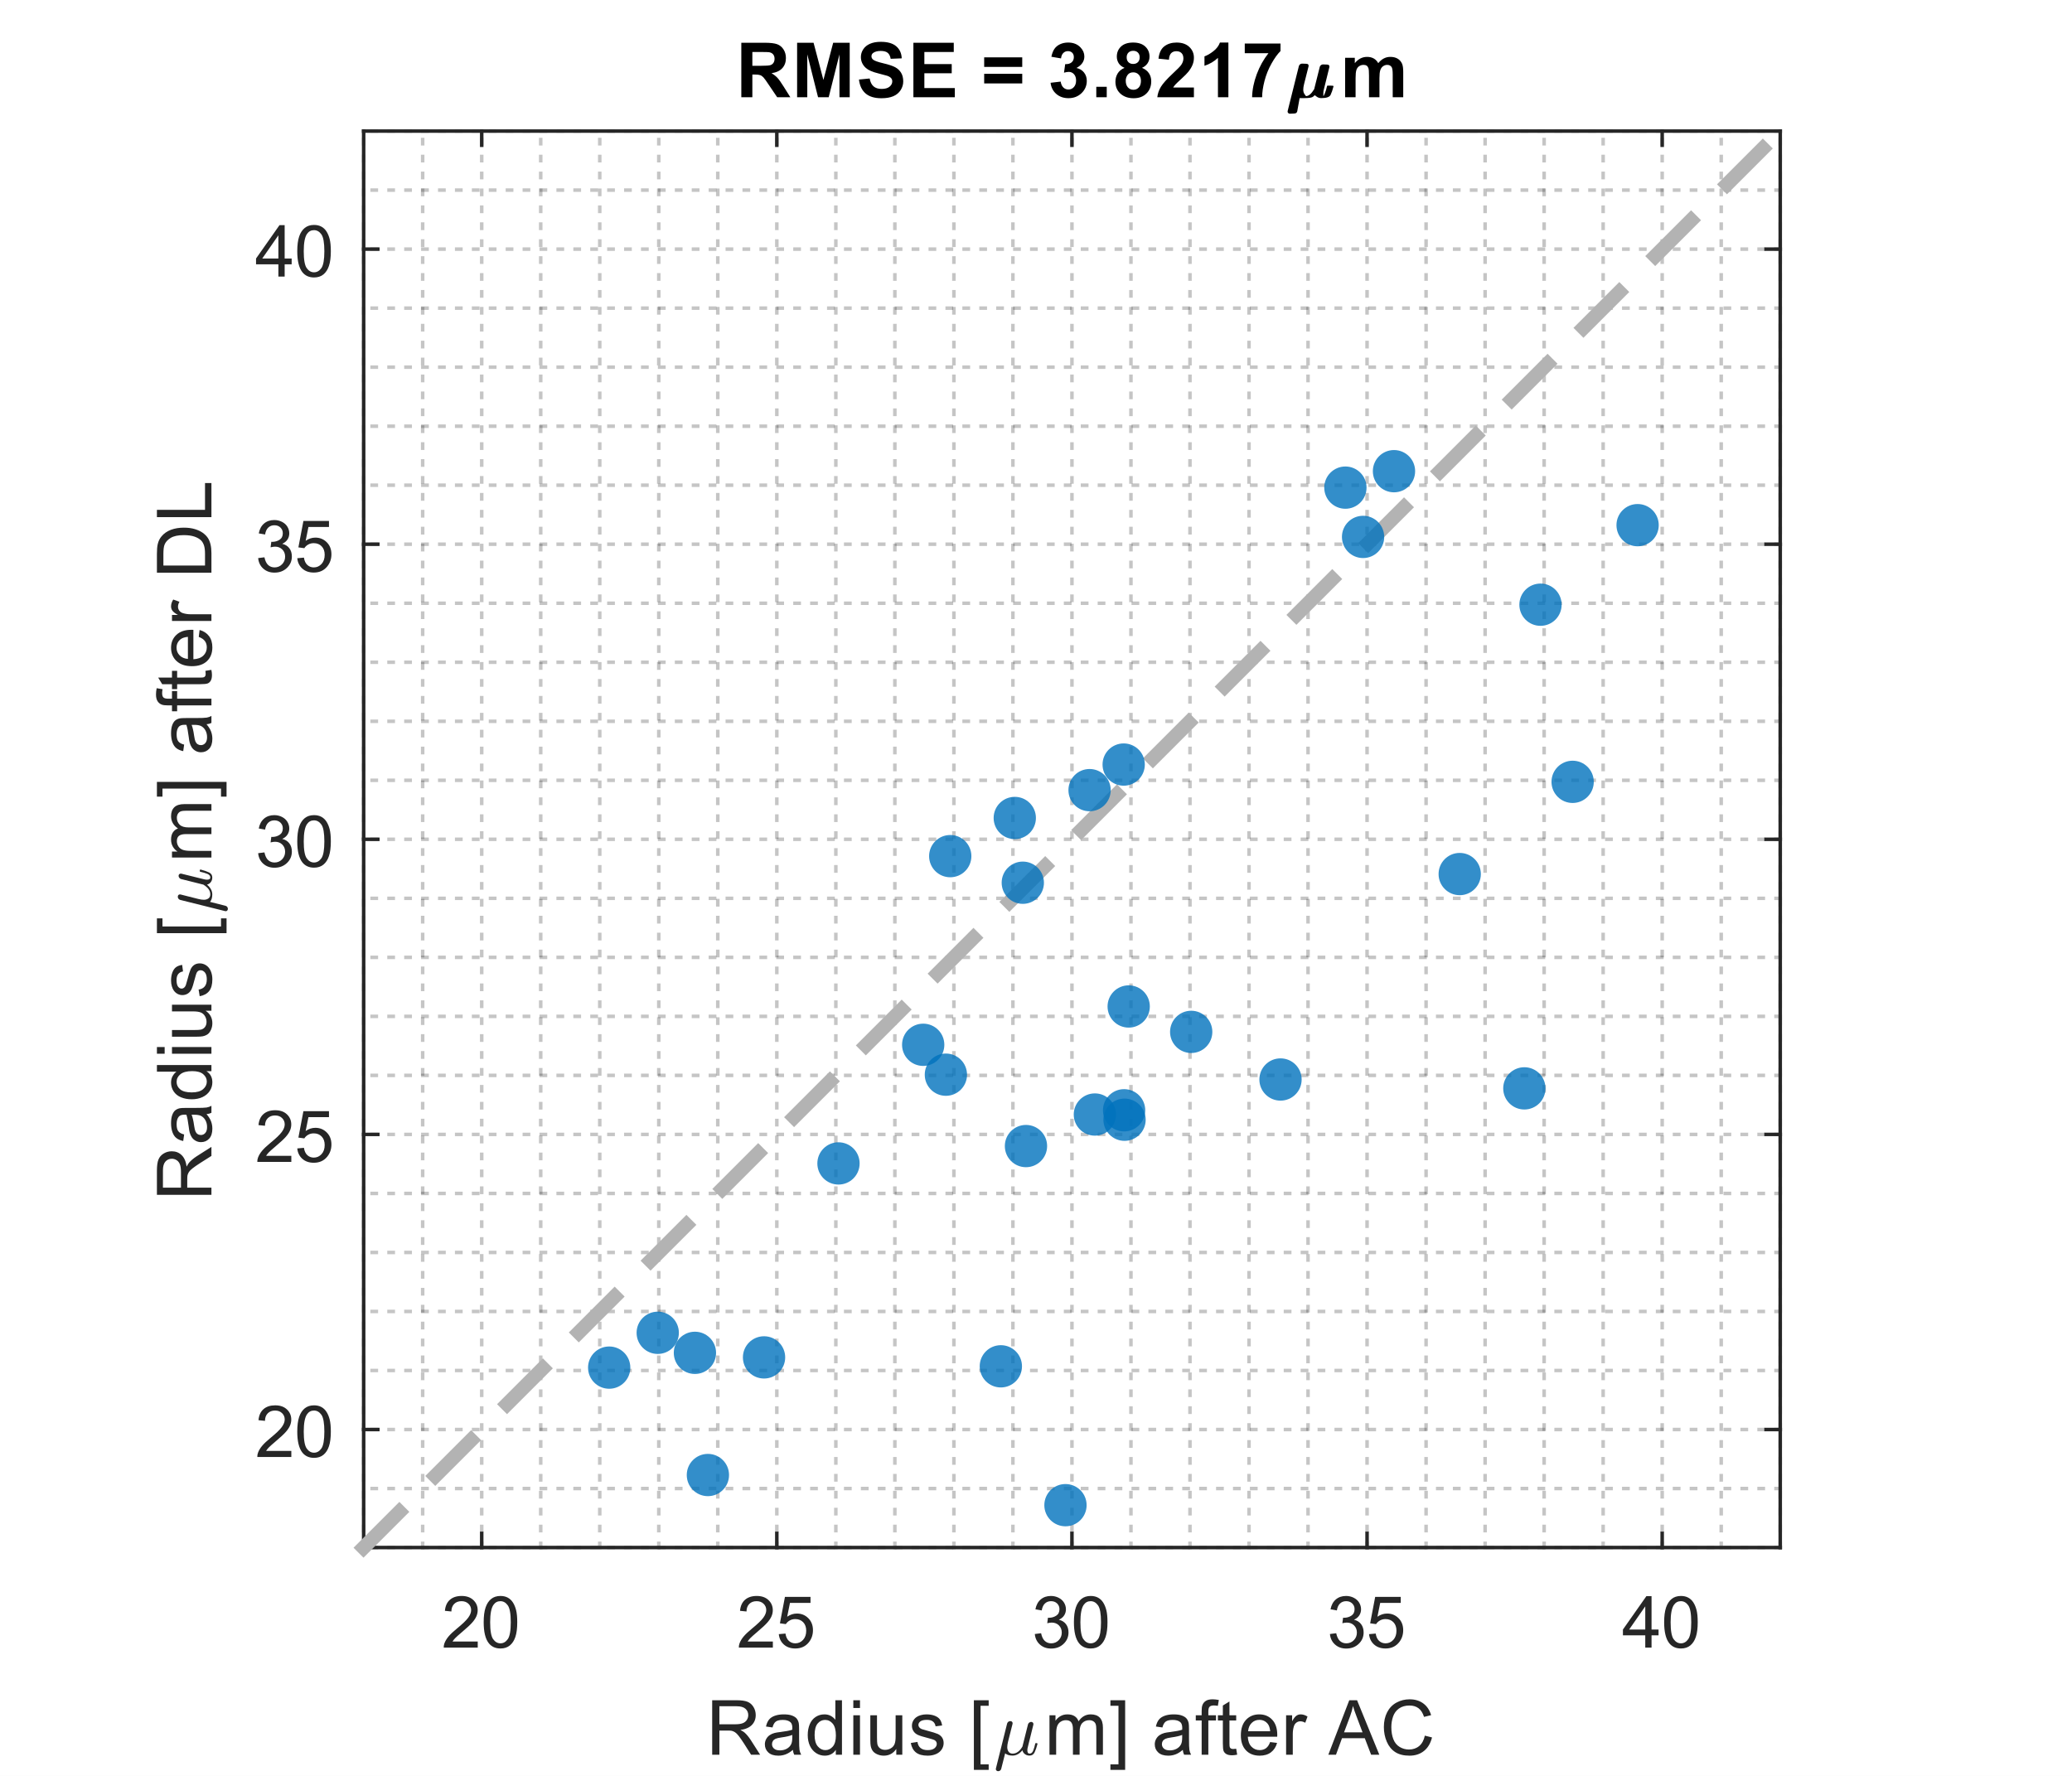 <?xml version="1.0"?>
<!DOCTYPE svg PUBLIC '-//W3C//DTD SVG 1.0//EN'
          'http://www.w3.org/TR/2001/REC-SVG-20010904/DTD/svg10.dtd'>
<svg xmlns:xlink="http://www.w3.org/1999/xlink" style="fill-opacity:1; color-rendering:auto; color-interpolation:auto; text-rendering:auto; stroke:black; stroke-linecap:square; stroke-miterlimit:10; shape-rendering:auto; stroke-opacity:1; fill:black; stroke-dasharray:none; font-weight:normal; stroke-width:1; font-family:'Dialog'; font-style:normal; stroke-linejoin:miter; font-size:12px; stroke-dashoffset:0; image-rendering:auto;" width="490" height="420" xmlns="http://www.w3.org/2000/svg"
><rect width="100%" height="100%" fill="#808080" stroke="none"/><!--Generated by the Batik Graphics2D SVG Generator--><defs id="genericDefs"
  /><g
  ><defs id="defs1"
    ><clipPath clipPathUnits="userSpaceOnUse" id="clipPath1"
      ><path d="M0 0 L490 0 L490 420 L0 420 L0 0 Z"
      /></clipPath
    ></defs
    ><g style="fill:white; stroke:white;"
    ><rect x="0" y="0" width="490" style="clip-path:url(#clipPath1); stroke:none;" height="420"
    /></g
    ><g style="fill:white; text-rendering:optimizeSpeed; color-rendering:optimizeSpeed; image-rendering:optimizeSpeed; shape-rendering:crispEdges; stroke:white; color-interpolation:sRGB;"
    ><rect x="0" width="490" height="420" y="0" style="stroke:none;"
      /><path style="stroke:none;" d="M86 366 L421 366 L421 31 L86 31 Z"
    /></g
    ><g style="fill-opacity:0.251; color-rendering:optimizeQuality; color-interpolation:linearRGB; text-rendering:geometricPrecision; stroke:rgb(26,26,26); stroke-linecap:butt; stroke-miterlimit:1; stroke-opacity:0.251; fill:rgb(26,26,26); stroke-dasharray:1,3; stroke-width:0.833; stroke-linejoin:bevel; image-rendering:optimizeQuality;"
    ><line y2="31" style="fill:none;" x1="86" x2="86" y1="366"
      /><line y2="31" style="fill:none;" x1="99.958" x2="99.958" y1="366"
      /><line y2="31" style="fill:none;" x1="113.917" x2="113.917" y1="366"
      /><line y2="31" style="fill:none;" x1="127.875" x2="127.875" y1="366"
      /><line y2="31" style="fill:none;" x1="141.833" x2="141.833" y1="366"
      /><line y2="31" style="fill:none;" x1="155.792" x2="155.792" y1="366"
      /><line y2="31" style="fill:none;" x1="169.75" x2="169.75" y1="366"
      /><line y2="31" style="fill:none;" x1="183.708" x2="183.708" y1="366"
      /><line y2="31" style="fill:none;" x1="197.667" x2="197.667" y1="366"
      /><line y2="31" style="fill:none;" x1="211.625" x2="211.625" y1="366"
      /><line y2="31" style="fill:none;" x1="225.583" x2="225.583" y1="366"
      /><line y2="31" style="fill:none;" x1="239.542" x2="239.542" y1="366"
      /><line y2="31" style="fill:none;" x1="253.5" x2="253.5" y1="366"
      /><line y2="31" style="fill:none;" x1="267.458" x2="267.458" y1="366"
      /><line y2="31" style="fill:none;" x1="281.417" x2="281.417" y1="366"
      /><line y2="31" style="fill:none;" x1="295.375" x2="295.375" y1="366"
      /><line y2="31" style="fill:none;" x1="309.333" x2="309.333" y1="366"
      /><line y2="31" style="fill:none;" x1="323.292" x2="323.292" y1="366"
      /><line y2="31" style="fill:none;" x1="337.25" x2="337.25" y1="366"
      /><line y2="31" style="fill:none;" x1="351.208" x2="351.208" y1="366"
      /><line y2="31" style="fill:none;" x1="365.167" x2="365.167" y1="366"
      /><line y2="31" style="fill:none;" x1="379.125" x2="379.125" y1="366"
      /><line y2="31" style="fill:none;" x1="393.083" x2="393.083" y1="366"
      /><line y2="31" style="fill:none;" x1="407.042" x2="407.042" y1="366"
      /><line y2="31" style="fill:none;" x1="421" x2="421" y1="366"
      /><line y2="366" style="fill:none;" x1="421" x2="86" y1="366"
      /><line y2="352.042" style="fill:none;" x1="421" x2="86" y1="352.042"
      /><line y2="338.083" style="fill:none;" x1="421" x2="86" y1="338.083"
      /><line y2="324.125" style="fill:none;" x1="421" x2="86" y1="324.125"
      /><line y2="310.167" style="fill:none;" x1="421" x2="86" y1="310.167"
      /><line y2="296.208" style="fill:none;" x1="421" x2="86" y1="296.208"
      /><line y2="282.25" style="fill:none;" x1="421" x2="86" y1="282.25"
      /><line y2="268.292" style="fill:none;" x1="421" x2="86" y1="268.292"
      /><line y2="254.333" style="fill:none;" x1="421" x2="86" y1="254.333"
      /><line y2="240.375" style="fill:none;" x1="421" x2="86" y1="240.375"
      /><line y2="226.417" style="fill:none;" x1="421" x2="86" y1="226.417"
      /><line y2="212.458" style="fill:none;" x1="421" x2="86" y1="212.458"
      /><line y2="198.5" style="fill:none;" x1="421" x2="86" y1="198.5"
      /><line y2="184.542" style="fill:none;" x1="421" x2="86" y1="184.542"
      /><line y2="170.583" style="fill:none;" x1="421" x2="86" y1="170.583"
      /><line y2="156.625" style="fill:none;" x1="421" x2="86" y1="156.625"
      /><line y2="142.667" style="fill:none;" x1="421" x2="86" y1="142.667"
      /><line y2="128.708" style="fill:none;" x1="421" x2="86" y1="128.708"
      /><line y2="114.75" style="fill:none;" x1="421" x2="86" y1="114.75"
      /><line y2="100.792" style="fill:none;" x1="421" x2="86" y1="100.792"
      /><line y2="86.833" style="fill:none;" x1="421" x2="86" y1="86.833"
      /><line y2="72.875" style="fill:none;" x1="421" x2="86" y1="72.875"
      /><line y2="58.917" style="fill:none;" x1="421" x2="86" y1="58.917"
      /><line y2="44.958" style="fill:none;" x1="421" x2="86" y1="44.958"
      /><line y2="31" style="fill:none;" x1="421" x2="86" y1="31"
    /></g
    ><g style="fill:rgb(38,38,38); text-rendering:geometricPrecision; image-rendering:optimizeQuality; color-rendering:optimizeQuality; stroke-linejoin:round; stroke:rgb(38,38,38); color-interpolation:linearRGB; stroke-width:0.833;"
    ><line y2="366" style="fill:none;" x1="86" x2="421" y1="366"
      /><line y2="31" style="fill:none;" x1="86" x2="421" y1="31"
      /><line y2="362.65" style="fill:none;" x1="113.917" x2="113.917" y1="366"
      /><line y2="362.65" style="fill:none;" x1="183.708" x2="183.708" y1="366"
      /><line y2="362.65" style="fill:none;" x1="253.5" x2="253.5" y1="366"
      /><line y2="362.65" style="fill:none;" x1="323.292" x2="323.292" y1="366"
      /><line y2="362.65" style="fill:none;" x1="393.083" x2="393.083" y1="366"
      /><line y2="34.35" style="fill:none;" x1="113.917" x2="113.917" y1="31"
      /><line y2="34.35" style="fill:none;" x1="183.708" x2="183.708" y1="31"
      /><line y2="34.35" style="fill:none;" x1="253.5" x2="253.5" y1="31"
      /><line y2="34.35" style="fill:none;" x1="323.292" x2="323.292" y1="31"
      /><line y2="34.35" style="fill:none;" x1="393.083" x2="393.083" y1="31"
    /></g
    ><g transform="translate(113.917,372.667)" style="font-size:16.667px; fill:rgb(38,38,38); text-rendering:geometricPrecision; image-rendering:optimizeQuality; color-rendering:optimizeQuality; font-family:'SansSerif'; stroke:rgb(38,38,38); color-interpolation:linearRGB;"
    ><path style="stroke:none;" d="M-0.938 15.562 L-0.938 17 L-8.984 17 Q-9 16.453 -8.812 15.969 Q-8.5 15.141 -7.828 14.344 Q-7.156 13.547 -5.875 12.5 Q-3.891 10.875 -3.195 9.922 Q-2.5 8.969 -2.5 8.125 Q-2.5 7.234 -3.133 6.625 Q-3.766 6.016 -4.781 6.016 Q-5.859 6.016 -6.508 6.664 Q-7.156 7.312 -7.172 8.453 L-8.703 8.297 Q-8.547 6.578 -7.516 5.68 Q-6.484 4.781 -4.75 4.781 Q-3 4.781 -1.977 5.75 Q-0.953 6.719 -0.953 8.156 Q-0.953 8.891 -1.258 9.594 Q-1.562 10.297 -2.25 11.078 Q-2.938 11.859 -4.547 13.219 Q-5.891 14.359 -6.273 14.758 Q-6.656 15.156 -6.906 15.562 L-0.938 15.562 ZM0.467 11 Q0.467 8.844 0.912 7.523 Q1.357 6.203 2.232 5.492 Q3.107 4.781 4.435 4.781 Q5.42 4.781 6.154 5.172 Q6.888 5.562 7.373 6.312 Q7.857 7.062 8.131 8.125 Q8.404 9.188 8.404 11 Q8.404 13.141 7.966 14.453 Q7.529 15.766 6.654 16.484 Q5.779 17.203 4.435 17.203 Q2.67 17.203 1.67 15.953 Q0.467 14.422 0.467 11 ZM1.998 11 Q1.998 14 2.701 14.992 Q3.404 15.984 4.435 15.984 Q5.466 15.984 6.17 14.984 Q6.873 13.984 6.873 11 Q6.873 8 6.17 7.008 Q5.466 6.016 4.42 6.016 Q3.388 6.016 2.779 6.891 Q1.998 8 1.998 11 Z"
    /></g
    ><g transform="translate(183.708,372.667)" style="font-size:16.667px; fill:rgb(38,38,38); text-rendering:geometricPrecision; image-rendering:optimizeQuality; color-rendering:optimizeQuality; font-family:'SansSerif'; stroke:rgb(38,38,38); color-interpolation:linearRGB;"
    ><path style="stroke:none;" d="M-0.938 15.562 L-0.938 17 L-8.984 17 Q-9 16.453 -8.812 15.969 Q-8.5 15.141 -7.828 14.344 Q-7.156 13.547 -5.875 12.5 Q-3.891 10.875 -3.195 9.922 Q-2.5 8.969 -2.5 8.125 Q-2.5 7.234 -3.133 6.625 Q-3.766 6.016 -4.781 6.016 Q-5.859 6.016 -6.508 6.664 Q-7.156 7.312 -7.172 8.453 L-8.703 8.297 Q-8.547 6.578 -7.516 5.68 Q-6.484 4.781 -4.75 4.781 Q-3 4.781 -1.977 5.75 Q-0.953 6.719 -0.953 8.156 Q-0.953 8.891 -1.258 9.594 Q-1.562 10.297 -2.25 11.078 Q-2.938 11.859 -4.547 13.219 Q-5.891 14.359 -6.273 14.758 Q-6.656 15.156 -6.906 15.562 L-0.938 15.562 ZM0.467 13.812 L2.045 13.672 Q2.216 14.828 2.849 15.406 Q3.482 15.984 4.373 15.984 Q5.451 15.984 6.201 15.172 Q6.951 14.359 6.951 13 Q6.951 11.734 6.232 10.992 Q5.513 10.25 4.357 10.25 Q3.638 10.25 3.053 10.578 Q2.466 10.906 2.138 11.438 L0.732 11.25 L1.92 5 L7.966 5 L7.966 6.422 L3.107 6.422 L2.451 9.688 Q3.545 8.938 4.748 8.938 Q6.341 8.938 7.443 10.039 Q8.545 11.141 8.545 12.875 Q8.545 14.531 7.576 15.734 Q6.404 17.203 4.373 17.203 Q2.716 17.203 1.67 16.273 Q0.623 15.344 0.467 13.812 Z"
    /></g
    ><g transform="translate(253.5,372.667)" style="font-size:16.667px; fill:rgb(38,38,38); text-rendering:geometricPrecision; image-rendering:optimizeQuality; color-rendering:optimizeQuality; font-family:'SansSerif'; stroke:rgb(38,38,38); color-interpolation:linearRGB;"
    ><path style="stroke:none;" d="M-8.781 13.781 L-7.297 13.594 Q-7.031 14.859 -6.414 15.422 Q-5.797 15.984 -4.906 15.984 Q-3.859 15.984 -3.133 15.25 Q-2.406 14.516 -2.406 13.438 Q-2.406 12.406 -3.078 11.742 Q-3.75 11.078 -4.781 11.078 Q-5.203 11.078 -5.844 11.234 L-5.672 9.922 Q-5.531 9.938 -5.438 9.938 Q-4.484 9.938 -3.719 9.445 Q-2.953 8.953 -2.953 7.906 Q-2.953 7.094 -3.508 6.555 Q-4.062 6.016 -4.938 6.016 Q-5.812 6.016 -6.391 6.562 Q-6.969 7.109 -7.141 8.203 L-8.641 7.938 Q-8.359 6.438 -7.391 5.609 Q-6.422 4.781 -4.969 4.781 Q-3.984 4.781 -3.141 5.211 Q-2.297 5.641 -1.859 6.375 Q-1.422 7.109 -1.422 7.938 Q-1.422 8.734 -1.844 9.383 Q-2.266 10.031 -3.094 10.406 Q-2.016 10.656 -1.414 11.445 Q-0.812 12.234 -0.812 13.406 Q-0.812 15 -1.977 16.109 Q-3.141 17.219 -4.922 17.219 Q-6.516 17.219 -7.578 16.266 Q-8.641 15.312 -8.781 13.781 ZM0.467 11 Q0.467 8.844 0.912 7.523 Q1.357 6.203 2.232 5.492 Q3.107 4.781 4.435 4.781 Q5.42 4.781 6.154 5.172 Q6.888 5.562 7.373 6.312 Q7.857 7.062 8.131 8.125 Q8.404 9.188 8.404 11 Q8.404 13.141 7.966 14.453 Q7.529 15.766 6.654 16.484 Q5.779 17.203 4.435 17.203 Q2.67 17.203 1.67 15.953 Q0.467 14.422 0.467 11 ZM1.998 11 Q1.998 14 2.701 14.992 Q3.404 15.984 4.435 15.984 Q5.466 15.984 6.17 14.984 Q6.873 13.984 6.873 11 Q6.873 8 6.17 7.008 Q5.466 6.016 4.42 6.016 Q3.388 6.016 2.779 6.891 Q1.998 8 1.998 11 Z"
    /></g
    ><g transform="translate(323.292,372.667)" style="font-size:16.667px; fill:rgb(38,38,38); text-rendering:geometricPrecision; image-rendering:optimizeQuality; color-rendering:optimizeQuality; font-family:'SansSerif'; stroke:rgb(38,38,38); color-interpolation:linearRGB;"
    ><path style="stroke:none;" d="M-8.781 13.781 L-7.297 13.594 Q-7.031 14.859 -6.414 15.422 Q-5.797 15.984 -4.906 15.984 Q-3.859 15.984 -3.133 15.25 Q-2.406 14.516 -2.406 13.438 Q-2.406 12.406 -3.078 11.742 Q-3.75 11.078 -4.781 11.078 Q-5.203 11.078 -5.844 11.234 L-5.672 9.922 Q-5.531 9.938 -5.438 9.938 Q-4.484 9.938 -3.719 9.445 Q-2.953 8.953 -2.953 7.906 Q-2.953 7.094 -3.508 6.555 Q-4.062 6.016 -4.938 6.016 Q-5.812 6.016 -6.391 6.562 Q-6.969 7.109 -7.141 8.203 L-8.641 7.938 Q-8.359 6.438 -7.391 5.609 Q-6.422 4.781 -4.969 4.781 Q-3.984 4.781 -3.141 5.211 Q-2.297 5.641 -1.859 6.375 Q-1.422 7.109 -1.422 7.938 Q-1.422 8.734 -1.844 9.383 Q-2.266 10.031 -3.094 10.406 Q-2.016 10.656 -1.414 11.445 Q-0.812 12.234 -0.812 13.406 Q-0.812 15 -1.977 16.109 Q-3.141 17.219 -4.922 17.219 Q-6.516 17.219 -7.578 16.266 Q-8.641 15.312 -8.781 13.781 ZM0.467 13.812 L2.045 13.672 Q2.216 14.828 2.849 15.406 Q3.482 15.984 4.373 15.984 Q5.451 15.984 6.201 15.172 Q6.951 14.359 6.951 13 Q6.951 11.734 6.232 10.992 Q5.513 10.25 4.357 10.25 Q3.638 10.25 3.053 10.578 Q2.466 10.906 2.138 11.438 L0.732 11.25 L1.92 5 L7.966 5 L7.966 6.422 L3.107 6.422 L2.451 9.688 Q3.545 8.938 4.748 8.938 Q6.341 8.938 7.443 10.039 Q8.545 11.141 8.545 12.875 Q8.545 14.531 7.576 15.734 Q6.404 17.203 4.373 17.203 Q2.716 17.203 1.67 16.273 Q0.623 15.344 0.467 13.812 Z"
    /></g
    ><g transform="translate(393.083,372.667)" style="font-size:16.667px; fill:rgb(38,38,38); text-rendering:geometricPrecision; image-rendering:optimizeQuality; color-rendering:optimizeQuality; font-family:'SansSerif'; stroke:rgb(38,38,38); color-interpolation:linearRGB;"
    ><path style="stroke:none;" d="M-4 17 L-4 14.094 L-9.281 14.094 L-9.281 12.719 L-3.734 4.828 L-2.516 4.828 L-2.516 12.719 L-0.859 12.719 L-0.859 14.094 L-2.516 14.094 L-2.516 17 L-4 17 ZM-4 12.719 L-4 7.234 L-7.812 12.719 L-4 12.719 ZM0.467 11 Q0.467 8.844 0.912 7.523 Q1.357 6.203 2.232 5.492 Q3.107 4.781 4.435 4.781 Q5.42 4.781 6.154 5.172 Q6.888 5.562 7.373 6.312 Q7.857 7.062 8.131 8.125 Q8.404 9.188 8.404 11 Q8.404 13.141 7.966 14.453 Q7.529 15.766 6.654 16.484 Q5.779 17.203 4.435 17.203 Q2.67 17.203 1.67 15.953 Q0.467 14.422 0.467 11 ZM1.998 11 Q1.998 14 2.701 14.992 Q3.404 15.984 4.435 15.984 Q5.466 15.984 6.17 14.984 Q6.873 13.984 6.873 11 Q6.873 8 6.17 7.008 Q5.466 6.016 4.42 6.016 Q3.388 6.016 2.779 6.891 Q1.998 8 1.998 11 Z"
    /></g
    ><g transform="translate(167,415)" style="font-size:18.333px; fill:rgb(38,38,38); text-rendering:geometricPrecision; image-rendering:optimizeQuality; color-rendering:optimizeQuality; font-family:'SansSerif'; stroke:rgb(38,38,38); color-interpolation:linearRGB;"
    ><path style="stroke:none;" d="M1.422 0 L1.422 -12.891 L7.125 -12.891 Q8.844 -12.891 9.742 -12.539 Q10.641 -12.188 11.18 -11.312 Q11.719 -10.438 11.719 -9.375 Q11.719 -8 10.828 -7.062 Q9.938 -6.125 8.094 -5.859 Q8.766 -5.531 9.109 -5.219 Q9.859 -4.531 10.531 -3.5 L12.766 0 L10.625 0 L8.922 -2.688 Q8.172 -3.844 7.688 -4.461 Q7.203 -5.078 6.82 -5.32 Q6.438 -5.562 6.047 -5.656 Q5.75 -5.719 5.094 -5.719 L3.125 -5.719 L3.125 0 L1.422 0 ZM3.125 -7.203 L6.781 -7.203 Q7.953 -7.203 8.609 -7.445 Q9.266 -7.688 9.609 -8.219 Q9.953 -8.75 9.953 -9.375 Q9.953 -10.281 9.289 -10.875 Q8.625 -11.469 7.203 -11.469 L3.125 -11.469 L3.125 -7.203 ZM20.506 -1.156 Q19.631 -0.406 18.811 -0.094 Q17.99 0.219 17.069 0.219 Q15.522 0.219 14.701 -0.539 Q13.881 -1.297 13.881 -2.469 Q13.881 -3.141 14.194 -3.711 Q14.506 -4.281 15.006 -4.625 Q15.506 -4.969 16.147 -5.141 Q16.615 -5.266 17.553 -5.375 Q19.459 -5.609 20.365 -5.922 Q20.381 -6.25 20.381 -6.344 Q20.381 -7.297 19.928 -7.703 Q19.319 -8.234 18.131 -8.234 Q17.006 -8.234 16.475 -7.844 Q15.944 -7.453 15.694 -6.453 L14.147 -6.672 Q14.365 -7.672 14.842 -8.281 Q15.319 -8.891 16.233 -9.219 Q17.147 -9.547 18.365 -9.547 Q19.553 -9.547 20.303 -9.266 Q21.053 -8.984 21.404 -8.555 Q21.756 -8.125 21.897 -7.484 Q21.975 -7.078 21.975 -6.016 L21.975 -3.906 Q21.975 -1.703 22.076 -1.117 Q22.178 -0.531 22.475 0 L20.819 0 Q20.569 -0.5 20.506 -1.156 ZM20.365 -4.688 Q19.506 -4.328 17.787 -4.094 Q16.819 -3.953 16.412 -3.773 Q16.006 -3.594 15.787 -3.258 Q15.569 -2.922 15.569 -2.5 Q15.569 -1.875 16.045 -1.453 Q16.522 -1.031 17.444 -1.031 Q18.365 -1.031 19.076 -1.43 Q19.787 -1.828 20.115 -2.516 Q20.365 -3.062 20.365 -4.109 L20.365 -4.688 ZM30.659 0 L30.659 -1.172 Q29.769 0.219 28.034 0.219 Q26.925 0.219 25.987 -0.398 Q25.05 -1.016 24.534 -2.117 Q24.019 -3.219 24.019 -4.656 Q24.019 -6.062 24.487 -7.195 Q24.956 -8.328 25.886 -8.938 Q26.816 -9.547 27.972 -9.547 Q28.816 -9.547 29.472 -9.188 Q30.128 -8.828 30.55 -8.266 L30.55 -12.891 L32.112 -12.891 L32.112 0 L30.659 0 ZM25.644 -4.656 Q25.644 -2.859 26.401 -1.977 Q27.159 -1.094 28.191 -1.094 Q29.222 -1.094 29.948 -1.938 Q30.675 -2.781 30.675 -4.531 Q30.675 -6.438 29.941 -7.336 Q29.206 -8.234 28.128 -8.234 Q27.066 -8.234 26.355 -7.375 Q25.644 -6.516 25.644 -4.656 ZM34.797 -11.062 L34.797 -12.891 L36.375 -12.891 L36.375 -11.062 L34.797 -11.062 ZM34.797 0 L34.797 -9.328 L36.375 -9.328 L36.375 0 L34.797 0 ZM44.959 0 L44.959 -1.375 Q43.881 0.219 42.006 0.219 Q41.178 0.219 40.459 -0.102 Q39.74 -0.422 39.397 -0.898 Q39.053 -1.375 38.912 -2.078 Q38.819 -2.547 38.819 -3.547 L38.819 -9.328 L40.397 -9.328 L40.397 -4.156 Q40.397 -2.922 40.49 -2.484 Q40.647 -1.859 41.131 -1.508 Q41.615 -1.156 42.319 -1.156 Q43.037 -1.156 43.662 -1.516 Q44.287 -1.875 44.545 -2.508 Q44.803 -3.141 44.803 -4.328 L44.803 -9.328 L46.381 -9.328 L46.381 0 L44.959 0 ZM48.394 -2.781 L49.972 -3.031 Q50.097 -2.094 50.698 -1.594 Q51.3 -1.094 52.378 -1.094 Q53.472 -1.094 54.003 -1.539 Q54.534 -1.984 54.534 -2.578 Q54.534 -3.109 54.066 -3.422 Q53.737 -3.625 52.441 -3.953 Q50.706 -4.391 50.034 -4.711 Q49.362 -5.031 49.011 -5.602 Q48.659 -6.172 48.659 -6.859 Q48.659 -7.484 48.948 -8.016 Q49.237 -8.547 49.722 -8.891 Q50.097 -9.172 50.737 -9.359 Q51.378 -9.547 52.097 -9.547 Q53.206 -9.547 54.034 -9.227 Q54.862 -8.906 55.261 -8.367 Q55.659 -7.828 55.8 -6.922 L54.253 -6.719 Q54.144 -7.438 53.644 -7.844 Q53.144 -8.25 52.222 -8.25 Q51.128 -8.25 50.659 -7.891 Q50.191 -7.531 50.191 -7.047 Q50.191 -6.734 50.394 -6.484 Q50.581 -6.234 50.987 -6.062 Q51.237 -5.984 52.394 -5.656 Q54.066 -5.219 54.73 -4.93 Q55.394 -4.641 55.776 -4.094 Q56.159 -3.547 56.159 -2.75 Q56.159 -1.953 55.698 -1.25 Q55.237 -0.547 54.362 -0.164 Q53.487 0.219 52.394 0.219 Q50.566 0.219 49.612 -0.539 Q48.659 -1.297 48.394 -2.781 ZM63.31 3.578 L63.31 -12.891 L66.81 -12.891 L66.81 -11.578 L64.888 -11.578 L64.888 2.266 L66.81 2.266 L66.81 3.578 L63.31 3.578 Z"
    /></g
    ><g transform="translate(235,415)" style="font-size:18.333px; fill:rgb(38,38,38); text-rendering:geometricPrecision; image-rendering:optimizeQuality; color-rendering:optimizeQuality; font-family:'mwb_cmmi10'; stroke:rgb(38,38,38); color-interpolation:linearRGB;"
    ><path style="stroke:none;" d="M0.5 3.391 Q0.5 3.281 0.516 3.25 L3.172 -7.391 Q3.25 -7.641 3.453 -7.797 Q3.656 -7.953 3.922 -7.953 Q4.156 -7.953 4.312 -7.82 Q4.469 -7.688 4.469 -7.453 Q4.469 -7.406 4.461 -7.375 Q4.453 -7.344 4.453 -7.297 L3.391 -3.094 Q3.203 -2.344 3.203 -1.797 Q3.203 -1.141 3.523 -0.703 Q3.844 -0.266 4.484 -0.266 Q5.797 -0.266 6.781 -1.906 Q6.797 -1.922 6.797 -1.93 Q6.797 -1.938 6.797 -1.953 L8.109 -7.188 Q8.172 -7.422 8.391 -7.594 Q8.609 -7.766 8.859 -7.766 Q9.078 -7.766 9.234 -7.625 Q9.391 -7.484 9.391 -7.25 Q9.391 -7.141 9.375 -7.109 L8.094 -1.922 Q7.953 -1.422 7.953 -1.047 Q7.953 -0.266 8.484 -0.266 Q9.047 -0.266 9.328 -0.961 Q9.609 -1.656 9.828 -2.641 Q9.859 -2.75 9.969 -2.75 L10.188 -2.75 Q10.25 -2.75 10.305 -2.695 Q10.359 -2.641 10.359 -2.578 Q10.031 -1.312 9.664 -0.555 Q9.297 0.203 8.453 0.203 Q7.844 0.203 7.383 -0.141 Q6.922 -0.484 6.781 -1.062 Q6.344 -0.5 5.742 -0.148 Q5.141 0.203 4.469 0.203 Q3.344 0.203 2.703 -0.328 L1.781 3.312 Q1.734 3.562 1.523 3.727 Q1.312 3.891 1.047 3.891 Q0.828 3.891 0.664 3.75 Q0.5 3.609 0.5 3.391 Z"
    /></g
    ><g transform="translate(247,415)" style="font-size:18.333px; fill:rgb(38,38,38); text-rendering:geometricPrecision; image-rendering:optimizeQuality; color-rendering:optimizeQuality; font-family:'SansSerif'; stroke:rgb(38,38,38); color-interpolation:linearRGB;"
    ><path style="stroke:none;" d="M1.188 0 L1.188 -9.328 L2.609 -9.328 L2.609 -8.031 Q3.047 -8.703 3.773 -9.125 Q4.5 -9.547 5.438 -9.547 Q6.469 -9.547 7.133 -9.117 Q7.797 -8.688 8.062 -7.906 Q9.172 -9.547 10.953 -9.547 Q12.344 -9.547 13.086 -8.773 Q13.828 -8 13.828 -6.406 L13.828 0 L12.266 0 L12.266 -5.875 Q12.266 -6.828 12.109 -7.25 Q11.953 -7.672 11.547 -7.922 Q11.141 -8.172 10.594 -8.172 Q9.609 -8.172 8.961 -7.516 Q8.312 -6.859 8.312 -5.422 L8.312 0 L6.734 0 L6.734 -6.062 Q6.734 -7.125 6.344 -7.648 Q5.953 -8.172 5.078 -8.172 Q4.406 -8.172 3.844 -7.82 Q3.281 -7.469 3.023 -6.797 Q2.766 -6.125 2.766 -4.844 L2.766 0 L1.188 0 ZM19.083 3.578 L15.598 3.578 L15.598 2.266 L17.505 2.266 L17.505 -11.578 L15.598 -11.578 L15.598 -12.891 L19.083 -12.891 L19.083 3.578 ZM32.711 -1.156 Q31.836 -0.406 31.016 -0.094 Q30.196 0.219 29.274 0.219 Q27.727 0.219 26.907 -0.539 Q26.086 -1.297 26.086 -2.469 Q26.086 -3.141 26.399 -3.711 Q26.711 -4.281 27.211 -4.625 Q27.711 -4.969 28.352 -5.141 Q28.821 -5.266 29.758 -5.375 Q31.664 -5.609 32.571 -5.922 Q32.586 -6.25 32.586 -6.344 Q32.586 -7.297 32.133 -7.703 Q31.524 -8.234 30.336 -8.234 Q29.211 -8.234 28.68 -7.844 Q28.149 -7.453 27.899 -6.453 L26.352 -6.672 Q26.571 -7.672 27.047 -8.281 Q27.524 -8.891 28.438 -9.219 Q29.352 -9.547 30.571 -9.547 Q31.758 -9.547 32.508 -9.266 Q33.258 -8.984 33.61 -8.555 Q33.961 -8.125 34.102 -7.484 Q34.18 -7.078 34.18 -6.016 L34.18 -3.906 Q34.18 -1.703 34.282 -1.117 Q34.383 -0.531 34.68 0 L33.024 0 Q32.774 -0.5 32.711 -1.156 ZM32.571 -4.688 Q31.711 -4.328 29.993 -4.094 Q29.024 -3.953 28.618 -3.773 Q28.211 -3.594 27.993 -3.258 Q27.774 -2.922 27.774 -2.5 Q27.774 -1.875 28.25 -1.453 Q28.727 -1.031 29.649 -1.031 Q30.571 -1.031 31.282 -1.43 Q31.993 -1.828 32.321 -2.516 Q32.571 -3.062 32.571 -4.109 L32.571 -4.688 ZM37.177 0 L37.177 -8.109 L35.786 -8.109 L35.786 -9.328 L37.177 -9.328 L37.177 -10.328 Q37.177 -11.266 37.349 -11.719 Q37.568 -12.344 38.146 -12.727 Q38.724 -13.109 39.771 -13.109 Q40.427 -13.109 41.24 -12.953 L41.005 -11.562 Q40.505 -11.656 40.068 -11.656 Q39.349 -11.656 39.052 -11.352 Q38.755 -11.047 38.755 -10.203 L38.755 -9.328 L40.568 -9.328 L40.568 -8.109 L38.755 -8.109 L38.755 0 L37.177 0 ZM45.343 -1.422 L45.577 -0.016 Q44.906 0.125 44.374 0.125 Q43.515 0.125 43.038 -0.148 Q42.562 -0.422 42.374 -0.867 Q42.187 -1.312 42.187 -2.734 L42.187 -8.109 L41.015 -8.109 L41.015 -9.328 L42.187 -9.328 L42.187 -11.641 L43.749 -12.594 L43.749 -9.328 L45.343 -9.328 L45.343 -8.109 L43.749 -8.109 L43.749 -2.641 Q43.749 -1.969 43.835 -1.773 Q43.921 -1.578 44.109 -1.469 Q44.296 -1.359 44.656 -1.359 Q44.906 -1.359 45.343 -1.422 ZM53.368 -3 L55.009 -2.797 Q54.618 -1.375 53.571 -0.578 Q52.525 0.219 50.9 0.219 Q48.853 0.219 47.65 -1.047 Q46.446 -2.312 46.446 -4.594 Q46.446 -6.938 47.657 -8.242 Q48.868 -9.547 50.806 -9.547 Q52.681 -9.547 53.868 -8.273 Q55.056 -7 55.056 -4.688 Q55.056 -4.547 55.04 -4.266 L48.087 -4.266 Q48.165 -2.719 48.954 -1.906 Q49.743 -1.094 50.9 -1.094 Q51.775 -1.094 52.392 -1.547 Q53.009 -2 53.368 -3 ZM48.165 -5.562 L53.384 -5.562 Q53.275 -6.734 52.79 -7.328 Q52.025 -8.25 50.821 -8.25 Q49.743 -8.25 49.001 -7.516 Q48.259 -6.781 48.165 -5.562 ZM57.147 0 L57.147 -9.328 L58.569 -9.328 L58.569 -7.922 Q59.115 -8.906 59.576 -9.227 Q60.037 -9.547 60.584 -9.547 Q61.397 -9.547 62.209 -9.031 L61.678 -7.562 Q61.084 -7.906 60.506 -7.906 Q59.99 -7.906 59.576 -7.594 Q59.162 -7.281 58.99 -6.734 Q58.725 -5.891 58.725 -4.891 L58.725 0 L57.147 0 ZM67.129 0 L72.083 -12.891 L73.926 -12.891 L79.192 0 L77.254 0 L75.754 -3.906 L70.364 -3.906 L68.942 0 L67.129 0 ZM70.848 -5.297 L75.223 -5.297 L73.879 -8.859 Q73.254 -10.484 72.958 -11.531 Q72.723 -10.297 72.27 -9.078 L70.848 -5.297 ZM89.953 -4.516 L91.656 -4.094 Q91.125 -1.984 89.734 -0.883 Q88.344 0.219 86.328 0.219 Q84.25 0.219 82.945 -0.633 Q81.641 -1.484 80.953 -3.086 Q80.266 -4.688 80.266 -6.547 Q80.266 -8.547 81.039 -10.047 Q81.812 -11.547 83.234 -12.328 Q84.656 -13.109 86.359 -13.109 Q88.281 -13.109 89.602 -12.125 Q90.922 -11.141 91.438 -9.359 L89.766 -8.953 Q89.312 -10.359 88.461 -11 Q87.609 -11.641 86.312 -11.641 Q84.828 -11.641 83.836 -10.93 Q82.844 -10.219 82.438 -9.023 Q82.031 -7.828 82.031 -6.547 Q82.031 -4.906 82.508 -3.68 Q82.984 -2.453 84 -1.844 Q85.016 -1.234 86.188 -1.234 Q87.625 -1.234 88.617 -2.062 Q89.609 -2.891 89.953 -4.516 Z"
    /></g
    ><g style="fill:rgb(38,38,38); text-rendering:geometricPrecision; image-rendering:optimizeQuality; color-rendering:optimizeQuality; stroke-linejoin:round; stroke:rgb(38,38,38); color-interpolation:linearRGB; stroke-width:0.833;"
    ><line y2="31" style="fill:none;" x1="86" x2="86" y1="366"
      /><line y2="31" style="fill:none;" x1="421" x2="421" y1="366"
      /><line y2="338.083" style="fill:none;" x1="86" x2="89.35" y1="338.083"
      /><line y2="268.292" style="fill:none;" x1="86" x2="89.35" y1="268.292"
      /><line y2="198.5" style="fill:none;" x1="86" x2="89.35" y1="198.5"
      /><line y2="128.708" style="fill:none;" x1="86" x2="89.35" y1="128.708"
      /><line y2="58.917" style="fill:none;" x1="86" x2="89.35" y1="58.917"
      /><line y2="338.083" style="fill:none;" x1="421" x2="417.65" y1="338.083"
      /><line y2="268.292" style="fill:none;" x1="421" x2="417.65" y1="268.292"
      /><line y2="198.5" style="fill:none;" x1="421" x2="417.65" y1="198.5"
      /><line y2="128.708" style="fill:none;" x1="421" x2="417.65" y1="128.708"
      /><line y2="58.917" style="fill:none;" x1="421" x2="417.65" y1="58.917"
    /></g
    ><g transform="translate(79.333,338.083)" style="font-size:16.667px; fill:rgb(38,38,38); text-rendering:geometricPrecision; image-rendering:optimizeQuality; color-rendering:optimizeQuality; font-family:'SansSerif'; stroke:rgb(38,38,38); color-interpolation:linearRGB;"
    ><path style="stroke:none;" d="M-10.438 5.062 L-10.438 6.5 L-18.484 6.5 Q-18.5 5.953 -18.312 5.469 Q-18 4.641 -17.328 3.844 Q-16.656 3.047 -15.375 2 Q-13.391 0.375 -12.695 -0.578 Q-12 -1.531 -12 -2.375 Q-12 -3.266 -12.633 -3.875 Q-13.266 -4.484 -14.281 -4.484 Q-15.359 -4.484 -16.008 -3.836 Q-16.656 -3.188 -16.672 -2.047 L-18.203 -2.203 Q-18.047 -3.922 -17.016 -4.82 Q-15.984 -5.719 -14.25 -5.719 Q-12.5 -5.719 -11.477 -4.75 Q-10.453 -3.781 -10.453 -2.344 Q-10.453 -1.609 -10.758 -0.906 Q-11.062 -0.203 -11.75 0.578 Q-12.438 1.359 -14.047 2.719 Q-15.391 3.859 -15.773 4.258 Q-16.156 4.656 -16.406 5.062 L-10.438 5.062 ZM-9.034 0.5 Q-9.034 -1.656 -8.588 -2.977 Q-8.143 -4.297 -7.268 -5.008 Q-6.393 -5.719 -5.065 -5.719 Q-4.08 -5.719 -3.346 -5.328 Q-2.612 -4.938 -2.127 -4.188 Q-1.643 -3.438 -1.369 -2.375 Q-1.096 -1.312 -1.096 0.5 Q-1.096 2.641 -1.534 3.953 Q-1.971 5.266 -2.846 5.984 Q-3.721 6.703 -5.065 6.703 Q-6.83 6.703 -7.83 5.453 Q-9.034 3.922 -9.034 0.5 ZM-7.502 0.5 Q-7.502 3.5 -6.799 4.492 Q-6.096 5.484 -5.065 5.484 Q-4.034 5.484 -3.33 4.484 Q-2.627 3.484 -2.627 0.5 Q-2.627 -2.5 -3.33 -3.492 Q-4.034 -4.484 -5.08 -4.484 Q-6.112 -4.484 -6.721 -3.609 Q-7.502 -2.5 -7.502 0.5 Z"
    /></g
    ><g transform="translate(79.333,268.292)" style="font-size:16.667px; fill:rgb(38,38,38); text-rendering:geometricPrecision; image-rendering:optimizeQuality; color-rendering:optimizeQuality; font-family:'SansSerif'; stroke:rgb(38,38,38); color-interpolation:linearRGB;"
    ><path style="stroke:none;" d="M-10.438 5.062 L-10.438 6.5 L-18.484 6.5 Q-18.5 5.953 -18.312 5.469 Q-18 4.641 -17.328 3.844 Q-16.656 3.047 -15.375 2 Q-13.391 0.375 -12.695 -0.578 Q-12 -1.531 -12 -2.375 Q-12 -3.266 -12.633 -3.875 Q-13.266 -4.484 -14.281 -4.484 Q-15.359 -4.484 -16.008 -3.836 Q-16.656 -3.188 -16.672 -2.047 L-18.203 -2.203 Q-18.047 -3.922 -17.016 -4.82 Q-15.984 -5.719 -14.25 -5.719 Q-12.5 -5.719 -11.477 -4.75 Q-10.453 -3.781 -10.453 -2.344 Q-10.453 -1.609 -10.758 -0.906 Q-11.062 -0.203 -11.75 0.578 Q-12.438 1.359 -14.047 2.719 Q-15.391 3.859 -15.773 4.258 Q-16.156 4.656 -16.406 5.062 L-10.438 5.062 ZM-9.034 3.312 L-7.455 3.172 Q-7.284 4.328 -6.651 4.906 Q-6.018 5.484 -5.127 5.484 Q-4.049 5.484 -3.299 4.672 Q-2.549 3.859 -2.549 2.5 Q-2.549 1.234 -3.268 0.492 Q-3.987 -0.25 -5.143 -0.25 Q-5.862 -0.25 -6.447 0.078 Q-7.034 0.406 -7.362 0.938 L-8.768 0.75 L-7.58 -5.5 L-1.534 -5.5 L-1.534 -4.078 L-6.393 -4.078 L-7.049 -0.812 Q-5.955 -1.562 -4.752 -1.562 Q-3.159 -1.562 -2.057 -0.461 Q-0.955 0.641 -0.955 2.375 Q-0.955 4.031 -1.924 5.234 Q-3.096 6.703 -5.127 6.703 Q-6.784 6.703 -7.83 5.773 Q-8.877 4.844 -9.034 3.312 Z"
    /></g
    ><g transform="translate(79.333,198.5)" style="font-size:16.667px; fill:rgb(38,38,38); text-rendering:geometricPrecision; image-rendering:optimizeQuality; color-rendering:optimizeQuality; font-family:'SansSerif'; stroke:rgb(38,38,38); color-interpolation:linearRGB;"
    ><path style="stroke:none;" d="M-18.281 3.281 L-16.797 3.094 Q-16.531 4.359 -15.914 4.922 Q-15.297 5.484 -14.406 5.484 Q-13.359 5.484 -12.633 4.75 Q-11.906 4.016 -11.906 2.938 Q-11.906 1.906 -12.578 1.242 Q-13.25 0.578 -14.281 0.578 Q-14.703 0.578 -15.344 0.734 L-15.172 -0.578 Q-15.031 -0.562 -14.938 -0.562 Q-13.984 -0.562 -13.219 -1.055 Q-12.453 -1.547 -12.453 -2.594 Q-12.453 -3.406 -13.008 -3.945 Q-13.562 -4.484 -14.438 -4.484 Q-15.312 -4.484 -15.891 -3.938 Q-16.469 -3.391 -16.641 -2.297 L-18.141 -2.562 Q-17.859 -4.062 -16.891 -4.891 Q-15.922 -5.719 -14.469 -5.719 Q-13.484 -5.719 -12.641 -5.289 Q-11.797 -4.859 -11.359 -4.125 Q-10.922 -3.391 -10.922 -2.562 Q-10.922 -1.766 -11.344 -1.117 Q-11.766 -0.469 -12.594 -0.094 Q-11.516 0.156 -10.914 0.945 Q-10.312 1.734 -10.312 2.906 Q-10.312 4.5 -11.477 5.609 Q-12.641 6.719 -14.422 6.719 Q-16.016 6.719 -17.078 5.766 Q-18.141 4.812 -18.281 3.281 ZM-9.034 0.5 Q-9.034 -1.656 -8.588 -2.977 Q-8.143 -4.297 -7.268 -5.008 Q-6.393 -5.719 -5.065 -5.719 Q-4.08 -5.719 -3.346 -5.328 Q-2.612 -4.938 -2.127 -4.188 Q-1.643 -3.438 -1.369 -2.375 Q-1.096 -1.312 -1.096 0.5 Q-1.096 2.641 -1.534 3.953 Q-1.971 5.266 -2.846 5.984 Q-3.721 6.703 -5.065 6.703 Q-6.83 6.703 -7.83 5.453 Q-9.034 3.922 -9.034 0.5 ZM-7.502 0.5 Q-7.502 3.5 -6.799 4.492 Q-6.096 5.484 -5.065 5.484 Q-4.034 5.484 -3.33 4.484 Q-2.627 3.484 -2.627 0.5 Q-2.627 -2.5 -3.33 -3.492 Q-4.034 -4.484 -5.08 -4.484 Q-6.112 -4.484 -6.721 -3.609 Q-7.502 -2.5 -7.502 0.5 Z"
    /></g
    ><g transform="translate(79.333,128.708)" style="font-size:16.667px; fill:rgb(38,38,38); text-rendering:geometricPrecision; image-rendering:optimizeQuality; color-rendering:optimizeQuality; font-family:'SansSerif'; stroke:rgb(38,38,38); color-interpolation:linearRGB;"
    ><path style="stroke:none;" d="M-18.281 3.281 L-16.797 3.094 Q-16.531 4.359 -15.914 4.922 Q-15.297 5.484 -14.406 5.484 Q-13.359 5.484 -12.633 4.75 Q-11.906 4.016 -11.906 2.938 Q-11.906 1.906 -12.578 1.242 Q-13.25 0.578 -14.281 0.578 Q-14.703 0.578 -15.344 0.734 L-15.172 -0.578 Q-15.031 -0.562 -14.938 -0.562 Q-13.984 -0.562 -13.219 -1.055 Q-12.453 -1.547 -12.453 -2.594 Q-12.453 -3.406 -13.008 -3.945 Q-13.562 -4.484 -14.438 -4.484 Q-15.312 -4.484 -15.891 -3.938 Q-16.469 -3.391 -16.641 -2.297 L-18.141 -2.562 Q-17.859 -4.062 -16.891 -4.891 Q-15.922 -5.719 -14.469 -5.719 Q-13.484 -5.719 -12.641 -5.289 Q-11.797 -4.859 -11.359 -4.125 Q-10.922 -3.391 -10.922 -2.562 Q-10.922 -1.766 -11.344 -1.117 Q-11.766 -0.469 -12.594 -0.094 Q-11.516 0.156 -10.914 0.945 Q-10.312 1.734 -10.312 2.906 Q-10.312 4.5 -11.477 5.609 Q-12.641 6.719 -14.422 6.719 Q-16.016 6.719 -17.078 5.766 Q-18.141 4.812 -18.281 3.281 ZM-9.034 3.312 L-7.455 3.172 Q-7.284 4.328 -6.651 4.906 Q-6.018 5.484 -5.127 5.484 Q-4.049 5.484 -3.299 4.672 Q-2.549 3.859 -2.549 2.5 Q-2.549 1.234 -3.268 0.492 Q-3.987 -0.25 -5.143 -0.25 Q-5.862 -0.25 -6.447 0.078 Q-7.034 0.406 -7.362 0.938 L-8.768 0.75 L-7.58 -5.5 L-1.534 -5.5 L-1.534 -4.078 L-6.393 -4.078 L-7.049 -0.812 Q-5.955 -1.562 -4.752 -1.562 Q-3.159 -1.562 -2.057 -0.461 Q-0.955 0.641 -0.955 2.375 Q-0.955 4.031 -1.924 5.234 Q-3.096 6.703 -5.127 6.703 Q-6.784 6.703 -7.83 5.773 Q-8.877 4.844 -9.034 3.312 Z"
    /></g
    ><g transform="translate(79.333,58.917)" style="font-size:16.667px; fill:rgb(38,38,38); text-rendering:geometricPrecision; image-rendering:optimizeQuality; color-rendering:optimizeQuality; font-family:'SansSerif'; stroke:rgb(38,38,38); color-interpolation:linearRGB;"
    ><path style="stroke:none;" d="M-13.5 6.5 L-13.5 3.594 L-18.781 3.594 L-18.781 2.219 L-13.234 -5.672 L-12.016 -5.672 L-12.016 2.219 L-10.359 2.219 L-10.359 3.594 L-12.016 3.594 L-12.016 6.5 L-13.5 6.5 ZM-13.5 2.219 L-13.5 -3.266 L-17.312 2.219 L-13.5 2.219 ZM-9.034 0.5 Q-9.034 -1.656 -8.588 -2.977 Q-8.143 -4.297 -7.268 -5.008 Q-6.393 -5.719 -5.065 -5.719 Q-4.08 -5.719 -3.346 -5.328 Q-2.612 -4.938 -2.127 -4.188 Q-1.643 -3.438 -1.369 -2.375 Q-1.096 -1.312 -1.096 0.5 Q-1.096 2.641 -1.534 3.953 Q-1.971 5.266 -2.846 5.984 Q-3.721 6.703 -5.065 6.703 Q-6.83 6.703 -7.83 5.453 Q-9.034 3.922 -9.034 0.5 ZM-7.502 0.5 Q-7.502 3.5 -6.799 4.492 Q-6.096 5.484 -5.065 5.484 Q-4.034 5.484 -3.33 4.484 Q-2.627 3.484 -2.627 0.5 Q-2.627 -2.5 -3.33 -3.492 Q-4.034 -4.484 -5.08 -4.484 Q-6.112 -4.484 -6.721 -3.609 Q-7.502 -2.5 -7.502 0.5 Z"
    /></g
    ><g transform="translate(50,284) rotate(-90)" style="font-size:18.333px; fill:rgb(38,38,38); text-rendering:geometricPrecision; image-rendering:optimizeQuality; color-rendering:optimizeQuality; font-family:'SansSerif'; stroke:rgb(38,38,38); color-interpolation:linearRGB;"
    ><path style="stroke:none;" d="M1.422 0 L1.422 -12.891 L7.125 -12.891 Q8.844 -12.891 9.742 -12.539 Q10.641 -12.188 11.18 -11.312 Q11.719 -10.438 11.719 -9.375 Q11.719 -8 10.828 -7.062 Q9.938 -6.125 8.094 -5.859 Q8.766 -5.531 9.109 -5.219 Q9.859 -4.531 10.531 -3.5 L12.766 0 L10.625 0 L8.922 -2.688 Q8.172 -3.844 7.688 -4.461 Q7.203 -5.078 6.82 -5.32 Q6.438 -5.562 6.047 -5.656 Q5.75 -5.719 5.094 -5.719 L3.125 -5.719 L3.125 0 L1.422 0 ZM3.125 -7.203 L6.781 -7.203 Q7.953 -7.203 8.609 -7.445 Q9.266 -7.688 9.609 -8.219 Q9.953 -8.75 9.953 -9.375 Q9.953 -10.281 9.289 -10.875 Q8.625 -11.469 7.203 -11.469 L3.125 -11.469 L3.125 -7.203 ZM20.506 -1.156 Q19.631 -0.406 18.811 -0.094 Q17.99 0.219 17.069 0.219 Q15.522 0.219 14.701 -0.539 Q13.881 -1.297 13.881 -2.469 Q13.881 -3.141 14.194 -3.711 Q14.506 -4.281 15.006 -4.625 Q15.506 -4.969 16.147 -5.141 Q16.615 -5.266 17.553 -5.375 Q19.459 -5.609 20.365 -5.922 Q20.381 -6.25 20.381 -6.344 Q20.381 -7.297 19.928 -7.703 Q19.319 -8.234 18.131 -8.234 Q17.006 -8.234 16.475 -7.844 Q15.944 -7.453 15.694 -6.453 L14.147 -6.672 Q14.365 -7.672 14.842 -8.281 Q15.319 -8.891 16.233 -9.219 Q17.147 -9.547 18.365 -9.547 Q19.553 -9.547 20.303 -9.266 Q21.053 -8.984 21.404 -8.555 Q21.756 -8.125 21.897 -7.484 Q21.975 -7.078 21.975 -6.016 L21.975 -3.906 Q21.975 -1.703 22.076 -1.117 Q22.178 -0.531 22.475 0 L20.819 0 Q20.569 -0.5 20.506 -1.156 ZM20.365 -4.688 Q19.506 -4.328 17.787 -4.094 Q16.819 -3.953 16.412 -3.773 Q16.006 -3.594 15.787 -3.258 Q15.569 -2.922 15.569 -2.5 Q15.569 -1.875 16.045 -1.453 Q16.522 -1.031 17.444 -1.031 Q18.365 -1.031 19.076 -1.43 Q19.787 -1.828 20.115 -2.516 Q20.365 -3.062 20.365 -4.109 L20.365 -4.688 ZM30.659 0 L30.659 -1.172 Q29.769 0.219 28.034 0.219 Q26.925 0.219 25.987 -0.398 Q25.05 -1.016 24.534 -2.117 Q24.019 -3.219 24.019 -4.656 Q24.019 -6.062 24.487 -7.195 Q24.956 -8.328 25.886 -8.938 Q26.816 -9.547 27.972 -9.547 Q28.816 -9.547 29.472 -9.188 Q30.128 -8.828 30.55 -8.266 L30.55 -12.891 L32.112 -12.891 L32.112 0 L30.659 0 ZM25.644 -4.656 Q25.644 -2.859 26.401 -1.977 Q27.159 -1.094 28.191 -1.094 Q29.222 -1.094 29.948 -1.938 Q30.675 -2.781 30.675 -4.531 Q30.675 -6.438 29.941 -7.336 Q29.206 -8.234 28.128 -8.234 Q27.066 -8.234 26.355 -7.375 Q25.644 -6.516 25.644 -4.656 ZM34.797 -11.062 L34.797 -12.891 L36.375 -12.891 L36.375 -11.062 L34.797 -11.062 ZM34.797 0 L34.797 -9.328 L36.375 -9.328 L36.375 0 L34.797 0 ZM44.959 0 L44.959 -1.375 Q43.881 0.219 42.006 0.219 Q41.178 0.219 40.459 -0.102 Q39.74 -0.422 39.397 -0.898 Q39.053 -1.375 38.912 -2.078 Q38.819 -2.547 38.819 -3.547 L38.819 -9.328 L40.397 -9.328 L40.397 -4.156 Q40.397 -2.922 40.49 -2.484 Q40.647 -1.859 41.131 -1.508 Q41.615 -1.156 42.319 -1.156 Q43.037 -1.156 43.662 -1.516 Q44.287 -1.875 44.545 -2.508 Q44.803 -3.141 44.803 -4.328 L44.803 -9.328 L46.381 -9.328 L46.381 0 L44.959 0 ZM48.394 -2.781 L49.972 -3.031 Q50.097 -2.094 50.698 -1.594 Q51.3 -1.094 52.378 -1.094 Q53.472 -1.094 54.003 -1.539 Q54.534 -1.984 54.534 -2.578 Q54.534 -3.109 54.066 -3.422 Q53.737 -3.625 52.441 -3.953 Q50.706 -4.391 50.034 -4.711 Q49.362 -5.031 49.011 -5.602 Q48.659 -6.172 48.659 -6.859 Q48.659 -7.484 48.948 -8.016 Q49.237 -8.547 49.722 -8.891 Q50.097 -9.172 50.737 -9.359 Q51.378 -9.547 52.097 -9.547 Q53.206 -9.547 54.034 -9.227 Q54.862 -8.906 55.261 -8.367 Q55.659 -7.828 55.8 -6.922 L54.253 -6.719 Q54.144 -7.438 53.644 -7.844 Q53.144 -8.25 52.222 -8.25 Q51.128 -8.25 50.659 -7.891 Q50.191 -7.531 50.191 -7.047 Q50.191 -6.734 50.394 -6.484 Q50.581 -6.234 50.987 -6.062 Q51.237 -5.984 52.394 -5.656 Q54.066 -5.219 54.73 -4.93 Q55.394 -4.641 55.776 -4.094 Q56.159 -3.547 56.159 -2.75 Q56.159 -1.953 55.698 -1.25 Q55.237 -0.547 54.362 -0.164 Q53.487 0.219 52.394 0.219 Q50.566 0.219 49.612 -0.539 Q48.659 -1.297 48.394 -2.781 ZM63.31 3.578 L63.31 -12.891 L66.81 -12.891 L66.81 -11.578 L64.888 -11.578 L64.888 2.266 L66.81 2.266 L66.81 3.578 L63.31 3.578 Z"
    /></g
    ><g transform="translate(50,216) rotate(-90)" style="font-size:18.333px; fill:rgb(38,38,38); text-rendering:geometricPrecision; image-rendering:optimizeQuality; color-rendering:optimizeQuality; font-family:'mwb_cmmi10'; stroke:rgb(38,38,38); color-interpolation:linearRGB;"
    ><path style="stroke:none;" d="M0.5 3.391 Q0.5 3.281 0.516 3.25 L3.172 -7.391 Q3.25 -7.641 3.453 -7.797 Q3.656 -7.953 3.922 -7.953 Q4.156 -7.953 4.312 -7.82 Q4.469 -7.688 4.469 -7.453 Q4.469 -7.406 4.461 -7.375 Q4.453 -7.344 4.453 -7.297 L3.391 -3.094 Q3.203 -2.344 3.203 -1.797 Q3.203 -1.141 3.523 -0.703 Q3.844 -0.266 4.484 -0.266 Q5.797 -0.266 6.781 -1.906 Q6.797 -1.922 6.797 -1.93 Q6.797 -1.938 6.797 -1.953 L8.109 -7.188 Q8.172 -7.422 8.391 -7.594 Q8.609 -7.766 8.859 -7.766 Q9.078 -7.766 9.234 -7.625 Q9.391 -7.484 9.391 -7.25 Q9.391 -7.141 9.375 -7.109 L8.094 -1.922 Q7.953 -1.422 7.953 -1.047 Q7.953 -0.266 8.484 -0.266 Q9.047 -0.266 9.328 -0.961 Q9.609 -1.656 9.828 -2.641 Q9.859 -2.75 9.969 -2.75 L10.188 -2.75 Q10.25 -2.75 10.305 -2.695 Q10.359 -2.641 10.359 -2.578 Q10.031 -1.312 9.664 -0.555 Q9.297 0.203 8.453 0.203 Q7.844 0.203 7.383 -0.141 Q6.922 -0.484 6.781 -1.062 Q6.344 -0.5 5.742 -0.148 Q5.141 0.203 4.469 0.203 Q3.344 0.203 2.703 -0.328 L1.781 3.312 Q1.734 3.562 1.523 3.727 Q1.312 3.891 1.047 3.891 Q0.828 3.891 0.664 3.75 Q0.5 3.609 0.5 3.391 Z"
    /></g
    ><g transform="translate(50,204) rotate(-90)" style="font-size:18.333px; fill:rgb(38,38,38); text-rendering:geometricPrecision; image-rendering:optimizeQuality; color-rendering:optimizeQuality; font-family:'SansSerif'; stroke:rgb(38,38,38); color-interpolation:linearRGB;"
    ><path style="stroke:none;" d="M1.188 0 L1.188 -9.328 L2.609 -9.328 L2.609 -8.031 Q3.047 -8.703 3.773 -9.125 Q4.5 -9.547 5.438 -9.547 Q6.469 -9.547 7.133 -9.117 Q7.797 -8.688 8.062 -7.906 Q9.172 -9.547 10.953 -9.547 Q12.344 -9.547 13.086 -8.773 Q13.828 -8 13.828 -6.406 L13.828 0 L12.266 0 L12.266 -5.875 Q12.266 -6.828 12.109 -7.25 Q11.953 -7.672 11.547 -7.922 Q11.141 -8.172 10.594 -8.172 Q9.609 -8.172 8.961 -7.516 Q8.312 -6.859 8.312 -5.422 L8.312 0 L6.734 0 L6.734 -6.062 Q6.734 -7.125 6.344 -7.648 Q5.953 -8.172 5.078 -8.172 Q4.406 -8.172 3.844 -7.82 Q3.281 -7.469 3.023 -6.797 Q2.766 -6.125 2.766 -4.844 L2.766 0 L1.188 0 ZM19.083 3.578 L15.598 3.578 L15.598 2.266 L17.505 2.266 L17.505 -11.578 L15.598 -11.578 L15.598 -12.891 L19.083 -12.891 L19.083 3.578 ZM32.711 -1.156 Q31.836 -0.406 31.016 -0.094 Q30.196 0.219 29.274 0.219 Q27.727 0.219 26.907 -0.539 Q26.086 -1.297 26.086 -2.469 Q26.086 -3.141 26.399 -3.711 Q26.711 -4.281 27.211 -4.625 Q27.711 -4.969 28.352 -5.141 Q28.821 -5.266 29.758 -5.375 Q31.664 -5.609 32.571 -5.922 Q32.586 -6.25 32.586 -6.344 Q32.586 -7.297 32.133 -7.703 Q31.524 -8.234 30.336 -8.234 Q29.211 -8.234 28.68 -7.844 Q28.149 -7.453 27.899 -6.453 L26.352 -6.672 Q26.571 -7.672 27.047 -8.281 Q27.524 -8.891 28.438 -9.219 Q29.352 -9.547 30.571 -9.547 Q31.758 -9.547 32.508 -9.266 Q33.258 -8.984 33.61 -8.555 Q33.961 -8.125 34.102 -7.484 Q34.18 -7.078 34.18 -6.016 L34.18 -3.906 Q34.18 -1.703 34.282 -1.117 Q34.383 -0.531 34.68 0 L33.024 0 Q32.774 -0.5 32.711 -1.156 ZM32.571 -4.688 Q31.711 -4.328 29.993 -4.094 Q29.024 -3.953 28.618 -3.773 Q28.211 -3.594 27.993 -3.258 Q27.774 -2.922 27.774 -2.5 Q27.774 -1.875 28.25 -1.453 Q28.727 -1.031 29.649 -1.031 Q30.571 -1.031 31.282 -1.43 Q31.993 -1.828 32.321 -2.516 Q32.571 -3.062 32.571 -4.109 L32.571 -4.688 ZM37.177 0 L37.177 -8.109 L35.786 -8.109 L35.786 -9.328 L37.177 -9.328 L37.177 -10.328 Q37.177 -11.266 37.349 -11.719 Q37.568 -12.344 38.146 -12.727 Q38.724 -13.109 39.771 -13.109 Q40.427 -13.109 41.24 -12.953 L41.005 -11.562 Q40.505 -11.656 40.068 -11.656 Q39.349 -11.656 39.052 -11.352 Q38.755 -11.047 38.755 -10.203 L38.755 -9.328 L40.568 -9.328 L40.568 -8.109 L38.755 -8.109 L38.755 0 L37.177 0 ZM45.343 -1.422 L45.577 -0.016 Q44.906 0.125 44.374 0.125 Q43.515 0.125 43.038 -0.148 Q42.562 -0.422 42.374 -0.867 Q42.187 -1.312 42.187 -2.734 L42.187 -8.109 L41.015 -8.109 L41.015 -9.328 L42.187 -9.328 L42.187 -11.641 L43.749 -12.594 L43.749 -9.328 L45.343 -9.328 L45.343 -8.109 L43.749 -8.109 L43.749 -2.641 Q43.749 -1.969 43.835 -1.773 Q43.921 -1.578 44.109 -1.469 Q44.296 -1.359 44.656 -1.359 Q44.906 -1.359 45.343 -1.422 ZM53.368 -3 L55.009 -2.797 Q54.618 -1.375 53.571 -0.578 Q52.525 0.219 50.9 0.219 Q48.853 0.219 47.65 -1.047 Q46.446 -2.312 46.446 -4.594 Q46.446 -6.938 47.657 -8.242 Q48.868 -9.547 50.806 -9.547 Q52.681 -9.547 53.868 -8.273 Q55.056 -7 55.056 -4.688 Q55.056 -4.547 55.04 -4.266 L48.087 -4.266 Q48.165 -2.719 48.954 -1.906 Q49.743 -1.094 50.9 -1.094 Q51.775 -1.094 52.392 -1.547 Q53.009 -2 53.368 -3 ZM48.165 -5.562 L53.384 -5.562 Q53.275 -6.734 52.79 -7.328 Q52.025 -8.25 50.821 -8.25 Q49.743 -8.25 49.001 -7.516 Q48.259 -6.781 48.165 -5.562 ZM57.147 0 L57.147 -9.328 L58.569 -9.328 L58.569 -7.922 Q59.115 -8.906 59.576 -9.227 Q60.037 -9.547 60.584 -9.547 Q61.397 -9.547 62.209 -9.031 L61.678 -7.562 Q61.084 -7.906 60.506 -7.906 Q59.99 -7.906 59.576 -7.594 Q59.162 -7.281 58.99 -6.734 Q58.725 -5.891 58.725 -4.891 L58.725 0 L57.147 0 ZM68.551 0 L68.551 -12.891 L72.989 -12.891 Q74.489 -12.891 75.286 -12.703 Q76.395 -12.453 77.176 -11.781 Q78.192 -10.922 78.7 -9.578 Q79.208 -8.234 79.208 -6.516 Q79.208 -5.047 78.864 -3.914 Q78.52 -2.781 77.981 -2.039 Q77.442 -1.297 76.809 -0.867 Q76.176 -0.438 75.27 -0.219 Q74.364 0 73.192 0 L68.551 0 ZM70.254 -1.516 L73.004 -1.516 Q74.286 -1.516 75.004 -1.758 Q75.723 -2 76.161 -2.422 Q76.77 -3.031 77.106 -4.055 Q77.442 -5.078 77.442 -6.547 Q77.442 -8.562 76.778 -9.648 Q76.114 -10.734 75.161 -11.094 Q74.489 -11.359 72.958 -11.359 L70.254 -11.359 L70.254 -1.516 ZM81.698 0 L81.698 -12.891 L83.417 -12.891 L83.417 -1.516 L89.76 -1.516 L89.76 0 L81.698 0 Z"
    /></g
    ><g transform="translate(174,23)" style="font-size:18.333px; text-rendering:geometricPrecision; image-rendering:optimizeQuality; color-rendering:optimizeQuality; font-family:'SansSerif'; color-interpolation:linearRGB; font-weight:bold;"
    ><path style="stroke:none;" d="M1.312 0 L1.312 -12.891 L6.797 -12.891 Q8.859 -12.891 9.797 -12.539 Q10.734 -12.188 11.297 -11.305 Q11.859 -10.422 11.859 -9.266 Q11.859 -7.828 11.008 -6.883 Q10.156 -5.938 8.453 -5.688 Q9.297 -5.188 9.844 -4.602 Q10.391 -4.016 11.328 -2.516 L12.906 0 L9.797 0 L7.906 -2.797 Q6.906 -4.312 6.539 -4.703 Q6.172 -5.094 5.758 -5.234 Q5.344 -5.375 4.453 -5.375 L3.922 -5.375 L3.922 0 L1.312 0 ZM3.922 -7.438 L5.844 -7.438 Q7.719 -7.438 8.188 -7.594 Q8.656 -7.75 8.914 -8.141 Q9.172 -8.531 9.172 -9.109 Q9.172 -9.75 8.828 -10.156 Q8.484 -10.562 7.844 -10.656 Q7.531 -10.703 5.953 -10.703 L3.922 -10.703 L3.922 -7.438 ZM14.506 0 L14.506 -12.891 L18.397 -12.891 L20.725 -4.094 L23.037 -12.891 L26.944 -12.891 L26.944 0 L24.522 0 L24.522 -10.141 L21.975 0 L19.459 0 L16.912 -10.141 L16.912 0 L14.506 0 ZM29.135 -4.188 L31.667 -4.438 Q31.885 -3.172 32.589 -2.57 Q33.292 -1.969 34.479 -1.969 Q35.729 -1.969 36.37 -2.5 Q37.01 -3.031 37.01 -3.75 Q37.01 -4.203 36.737 -4.523 Q36.464 -4.844 35.807 -5.078 Q35.339 -5.234 33.714 -5.641 Q31.62 -6.156 30.776 -6.922 Q29.588 -7.984 29.588 -9.516 Q29.588 -10.5 30.151 -11.352 Q30.713 -12.203 31.76 -12.656 Q32.807 -13.109 34.292 -13.109 Q36.729 -13.109 37.956 -12.047 Q39.182 -10.984 39.245 -9.203 L36.635 -9.094 Q36.464 -10.078 35.917 -10.516 Q35.37 -10.953 34.276 -10.953 Q33.135 -10.953 32.495 -10.484 Q32.089 -10.188 32.089 -9.688 Q32.089 -9.234 32.464 -8.906 Q32.964 -8.484 34.862 -8.039 Q36.76 -7.594 37.667 -7.117 Q38.573 -6.641 39.089 -5.805 Q39.604 -4.969 39.604 -3.75 Q39.604 -2.641 38.987 -1.68 Q38.37 -0.719 37.245 -0.242 Q36.12 0.234 34.448 0.234 Q32.01 0.234 30.698 -0.898 Q29.385 -2.031 29.135 -4.188 ZM42.006 0 L42.006 -12.891 L51.553 -12.891 L51.553 -10.703 L44.6 -10.703 L44.6 -7.844 L51.069 -7.844 L51.069 -5.672 L44.6 -5.672 L44.6 -2.172 L51.803 -2.172 L51.803 0 L42.006 0 ZM58.745 -7.172 L58.745 -9.438 L67.746 -9.438 L67.746 -7.172 L58.745 -7.172 ZM58.745 -3.266 L58.745 -5.547 L67.746 -5.547 L67.746 -3.266 L58.745 -3.266 ZM74.449 -3.422 L76.84 -3.703 Q76.965 -2.797 77.465 -2.312 Q77.965 -1.828 78.668 -1.828 Q79.434 -1.828 79.957 -2.406 Q80.481 -2.984 80.481 -3.969 Q80.481 -4.906 79.981 -5.453 Q79.481 -6 78.762 -6 Q78.293 -6 77.621 -5.812 L77.903 -7.828 Q78.903 -7.797 79.426 -8.258 Q79.949 -8.719 79.949 -9.484 Q79.949 -10.141 79.567 -10.523 Q79.184 -10.906 78.543 -10.906 Q77.903 -10.906 77.457 -10.469 Q77.012 -10.031 76.918 -9.188 L74.637 -9.578 Q74.871 -10.734 75.356 -11.438 Q75.84 -12.141 76.692 -12.539 Q77.543 -12.938 78.606 -12.938 Q80.434 -12.938 81.528 -11.781 Q82.434 -10.828 82.434 -9.641 Q82.434 -7.938 80.574 -6.922 Q81.684 -6.688 82.348 -5.859 Q83.012 -5.031 83.012 -3.875 Q83.012 -2.172 81.778 -0.977 Q80.543 0.219 78.684 0.219 Q76.949 0.219 75.793 -0.789 Q74.637 -1.797 74.449 -3.422 ZM85.259 0 L85.259 -2.469 L87.728 -2.469 L87.728 0 L85.259 0 ZM91.941 -6.953 Q90.972 -7.359 90.542 -8.062 Q90.112 -8.766 90.112 -9.609 Q90.112 -11.062 91.112 -12 Q92.112 -12.938 93.972 -12.938 Q95.816 -12.938 96.831 -12 Q97.847 -11.062 97.847 -9.609 Q97.847 -8.719 97.378 -8.023 Q96.909 -7.328 96.066 -6.953 Q97.144 -6.516 97.698 -5.695 Q98.253 -4.875 98.253 -3.781 Q98.253 -2 97.112 -0.883 Q95.972 0.234 94.081 0.234 Q92.331 0.234 91.159 -0.688 Q89.784 -1.781 89.784 -3.688 Q89.784 -4.734 90.3 -5.609 Q90.816 -6.484 91.941 -6.953 ZM92.441 -9.438 Q92.441 -8.703 92.862 -8.289 Q93.284 -7.875 93.972 -7.875 Q94.675 -7.875 95.097 -8.289 Q95.519 -8.703 95.519 -9.453 Q95.519 -10.141 95.105 -10.562 Q94.691 -10.984 94.003 -10.984 Q93.284 -10.984 92.862 -10.562 Q92.441 -10.141 92.441 -9.438 ZM92.222 -3.922 Q92.222 -2.906 92.737 -2.336 Q93.253 -1.766 94.05 -1.766 Q94.8 -1.766 95.308 -2.312 Q95.816 -2.859 95.816 -3.891 Q95.816 -4.797 95.3 -5.344 Q94.784 -5.891 94.003 -5.891 Q93.097 -5.891 92.659 -5.273 Q92.222 -4.656 92.222 -3.922 ZM108.344 -2.297 L108.344 0 L99.688 0 Q99.828 -1.297 100.531 -2.461 Q101.234 -3.625 103.297 -5.562 Q104.969 -7.109 105.359 -7.672 Q105.859 -8.422 105.859 -9.172 Q105.859 -10 105.414 -10.445 Q104.969 -10.891 104.188 -10.891 Q103.422 -10.891 102.961 -10.422 Q102.5 -9.953 102.438 -8.875 L99.969 -9.125 Q100.188 -11.156 101.352 -12.047 Q102.516 -12.938 104.25 -12.938 Q106.156 -12.938 107.25 -11.906 Q108.344 -10.875 108.344 -9.359 Q108.344 -8.484 108.031 -7.695 Q107.719 -6.906 107.047 -6.047 Q106.594 -5.469 105.422 -4.398 Q104.25 -3.328 103.938 -2.977 Q103.625 -2.625 103.438 -2.297 L108.344 -2.297 ZM116.497 0 L114.028 0 L114.028 -9.312 Q112.685 -8.047 110.841 -7.438 L110.841 -9.672 Q111.81 -10 112.942 -10.883 Q114.075 -11.766 114.497 -12.938 L116.497 -12.938 L116.497 0 ZM120.369 -10.422 L120.369 -12.703 L128.822 -12.703 L128.822 -10.922 Q127.775 -9.891 126.689 -7.961 Q125.603 -6.031 125.041 -3.867 Q124.478 -1.703 124.478 0 L122.103 0 Q122.166 -2.672 123.205 -5.453 Q124.244 -8.234 125.978 -10.422 L120.369 -10.422 Z"
    /></g
    ><g transform="translate(304,23)" style="font-size:18.333px; text-rendering:geometricPrecision; image-rendering:optimizeQuality; color-rendering:optimizeQuality; font-family:'mwb_cmmi10'; color-interpolation:linearRGB; font-weight:bold;"
    ><path style="stroke:none;" d="M0.5 3.391 Q0.5 3.281 0.516 3.25 L3.172 -7.391 Q3.25 -7.641 3.453 -7.797 Q3.656 -7.953 3.922 -7.953 Q5.156 -7.953 5.312 -7.82 Q5.469 -7.688 5.469 -7.453 Q5.469 -7.406 5.461 -7.375 Q5.453 -7.344 5.453 -7.297 L4.391 -3.094 Q4.203 -2.344 4.203 -1.797 Q4.203 -1.141 4.523 -0.703 Q4.844 -0.266 4.844 -0.266 Q5.797 -0.266 6.781 -1.906 Q6.797 -1.922 6.797 -1.93 Q6.797 -1.938 6.797 -1.953 L8.109 -7.188 Q8.172 -7.422 8.391 -7.594 Q8.609 -7.766 8.859 -7.766 Q10.078 -7.766 10.234 -7.625 Q10.391 -7.484 10.391 -7.25 Q10.391 -7.141 10.375 -7.109 L9.094 -1.922 Q8.953 -1.422 8.953 -1.047 Q8.953 -0.266 8.953 -0.266 Q9.047 -0.266 9.328 -0.961 Q9.609 -1.656 9.828 -2.641 Q9.859 -2.75 9.969 -2.75 L10.188 -2.75 Q11.25 -2.75 11.305 -2.695 Q11.359 -2.641 11.359 -2.578 Q11.031 -1.312 10.664 -0.555 Q10.297 0.203 8.453 0.203 Q7.844 0.203 7.383 -0.141 Q6.922 -0.484 6.922 -0.484 Q6.922 -0.484 6.531 -0.141 Q6.141 0.203 4.469 0.203 Q3.344 0.203 3.344 0.203 L2.781 3.312 Q2.734 3.562 2.523 3.727 Q2.312 3.891 1.047 3.891 Q0.828 3.891 0.664 3.75 Q0.5 3.609 0.5 3.391 Z"
    /></g
    ><g transform="translate(317,23)" style="font-size:18.333px; text-rendering:geometricPrecision; image-rendering:optimizeQuality; color-rendering:optimizeQuality; font-family:'SansSerif'; color-interpolation:linearRGB; font-weight:bold;"
    ><path style="stroke:none;" d="M1.109 -9.328 L3.391 -9.328 L3.391 -8.062 Q4.609 -9.547 6.297 -9.547 Q7.188 -9.547 7.852 -9.18 Q8.516 -8.812 8.938 -8.062 Q9.547 -8.812 10.258 -9.18 Q10.969 -9.547 11.781 -9.547 Q12.812 -9.547 13.523 -9.125 Q14.234 -8.703 14.578 -7.906 Q14.844 -7.297 14.844 -5.969 L14.844 0 L12.359 0 L12.359 -5.328 Q12.359 -6.719 12.109 -7.125 Q11.766 -7.656 11.062 -7.656 Q10.531 -7.656 10.078 -7.336 Q9.625 -7.016 9.422 -6.406 Q9.219 -5.797 9.219 -4.484 L9.219 0 L6.75 0 L6.75 -5.109 Q6.75 -6.484 6.617 -6.875 Q6.484 -7.266 6.211 -7.461 Q5.938 -7.656 5.453 -7.656 Q4.891 -7.656 4.43 -7.352 Q3.969 -7.047 3.773 -6.461 Q3.578 -5.875 3.578 -4.531 L3.578 0 L1.109 0 L1.109 -9.328 Z"
    /></g
    ><g style="stroke-linecap:butt; fill:rgb(179,179,179); text-rendering:geometricPrecision; image-rendering:optimizeQuality; color-rendering:optimizeQuality; stroke-linejoin:bevel; stroke-dasharray:12,12; stroke:rgb(179,179,179); color-interpolation:linearRGB; stroke-width:3.333; stroke-miterlimit:1;"
    ><line y2="30.96" style="fill:none;" x1="85.96" x2="421.04" y1="366.04"
    /></g
    ><g transform="translate(242.629,271.047)" style="fill-opacity:0.8; fill:rgb(0,114,189); text-rendering:geometricPrecision; color-rendering:optimizeQuality; image-rendering:optimizeQuality; stroke:rgb(0,114,189); color-interpolation:linearRGB; stroke-opacity:0.8;"
    ><circle r="5" style="stroke:none;" cx="0" cy="0"
      /><circle r="5" style="stroke:none;" cx="0" transform="translate(-18.939,-16.883)" cy="0"
      /><circle r="5" style="stroke:none;" cx="0" transform="translate(144.642,-146.845)" cy="0"
      /><circle r="5" style="stroke:none;" cx="0" transform="translate(121.677,-128.035)" cy="0"
      /><circle r="5" style="stroke:none;" cx="0" transform="translate(24.291,-33.014)" cy="0"
      /><circle r="5" style="stroke:none;" cx="0" transform="translate(39.074,-27.006)" cy="0"
      /><circle r="5" style="stroke:none;" cx="0" transform="translate(23.206,-8.461)" cy="0"
      /><circle r="5" style="stroke:none;" cx="0" transform="translate(16.296,-7.459)" cy="0"
      /><circle r="5" style="stroke:none;" cx="0" transform="translate(-98.564,52.398)" cy="0"
      /><circle r="5" style="stroke:none;" cx="0" transform="translate(-78.289,48.903)" cy="0"
      /><circle r="5" style="stroke:none;" cx="0" transform="translate(-61.943,49.979)" cy="0"
      /><circle r="5" style="stroke:none;" cx="0" transform="translate(-75.22,77.799)" cy="0"
      /><circle r="5" style="stroke:none;" cx="0" transform="translate(60.195,-15.743)" cy="0"
      /><circle r="5" style="stroke:none;" cx="0" transform="translate(102.574,-64.331)" cy="0"
      /><circle r="5" style="stroke:none;" cx="0" transform="translate(117.859,-13.646)" cy="0"
      /><circle r="5" style="stroke:none;" cx="0" transform="translate(-17.909,-68.57)" cy="0"
      /><circle r="5" style="stroke:none;" cx="0" transform="translate(-0.75,-62.281)" cy="0"
      /><circle r="5" style="stroke:none;" cx="0" transform="translate(-87.084,44.165)" cy="0"
      /><circle r="5" style="stroke:none;" cx="0" transform="translate(75.54,-155.722)" cy="0"
      /><circle r="5" style="stroke:none;" cx="0" transform="translate(79.72,-144.065)" cy="0"
      /><circle r="5" style="stroke:none;" cx="0" transform="translate(-2.647,-77.594)" cy="0"
      /><circle r="5" style="stroke:none;" cx="0" transform="translate(-44.338,4.107)" cy="0"
      /><circle r="5" style="stroke:none;" cx="0" transform="translate(87.031,-159.611)" cy="0"
      /><circle r="5" style="stroke:none;" cx="0" transform="translate(15.041,-84.18)" cy="0"
      /><circle r="5" style="stroke:none;" cx="0" transform="translate(23.107,-90.227)" cy="0"
      /><circle r="5" style="stroke:none;" cx="0" transform="translate(-5.942,52.089)" cy="0"
      /><circle r="5" style="stroke:none;" cx="0" transform="translate(23.31,-6.229)" cy="0"
      /><circle r="5" style="stroke:none;" cx="0" transform="translate(-24.305,-23.951)" cy="0"
      /><circle r="5" style="stroke:none;" cx="0" transform="translate(9.341,84.929)" cy="0"
      /><circle r="5" style="stroke:none;" cx="0" transform="translate(129.279,-86.14)" cy="0"
    /></g
  ></g
></svg
>
